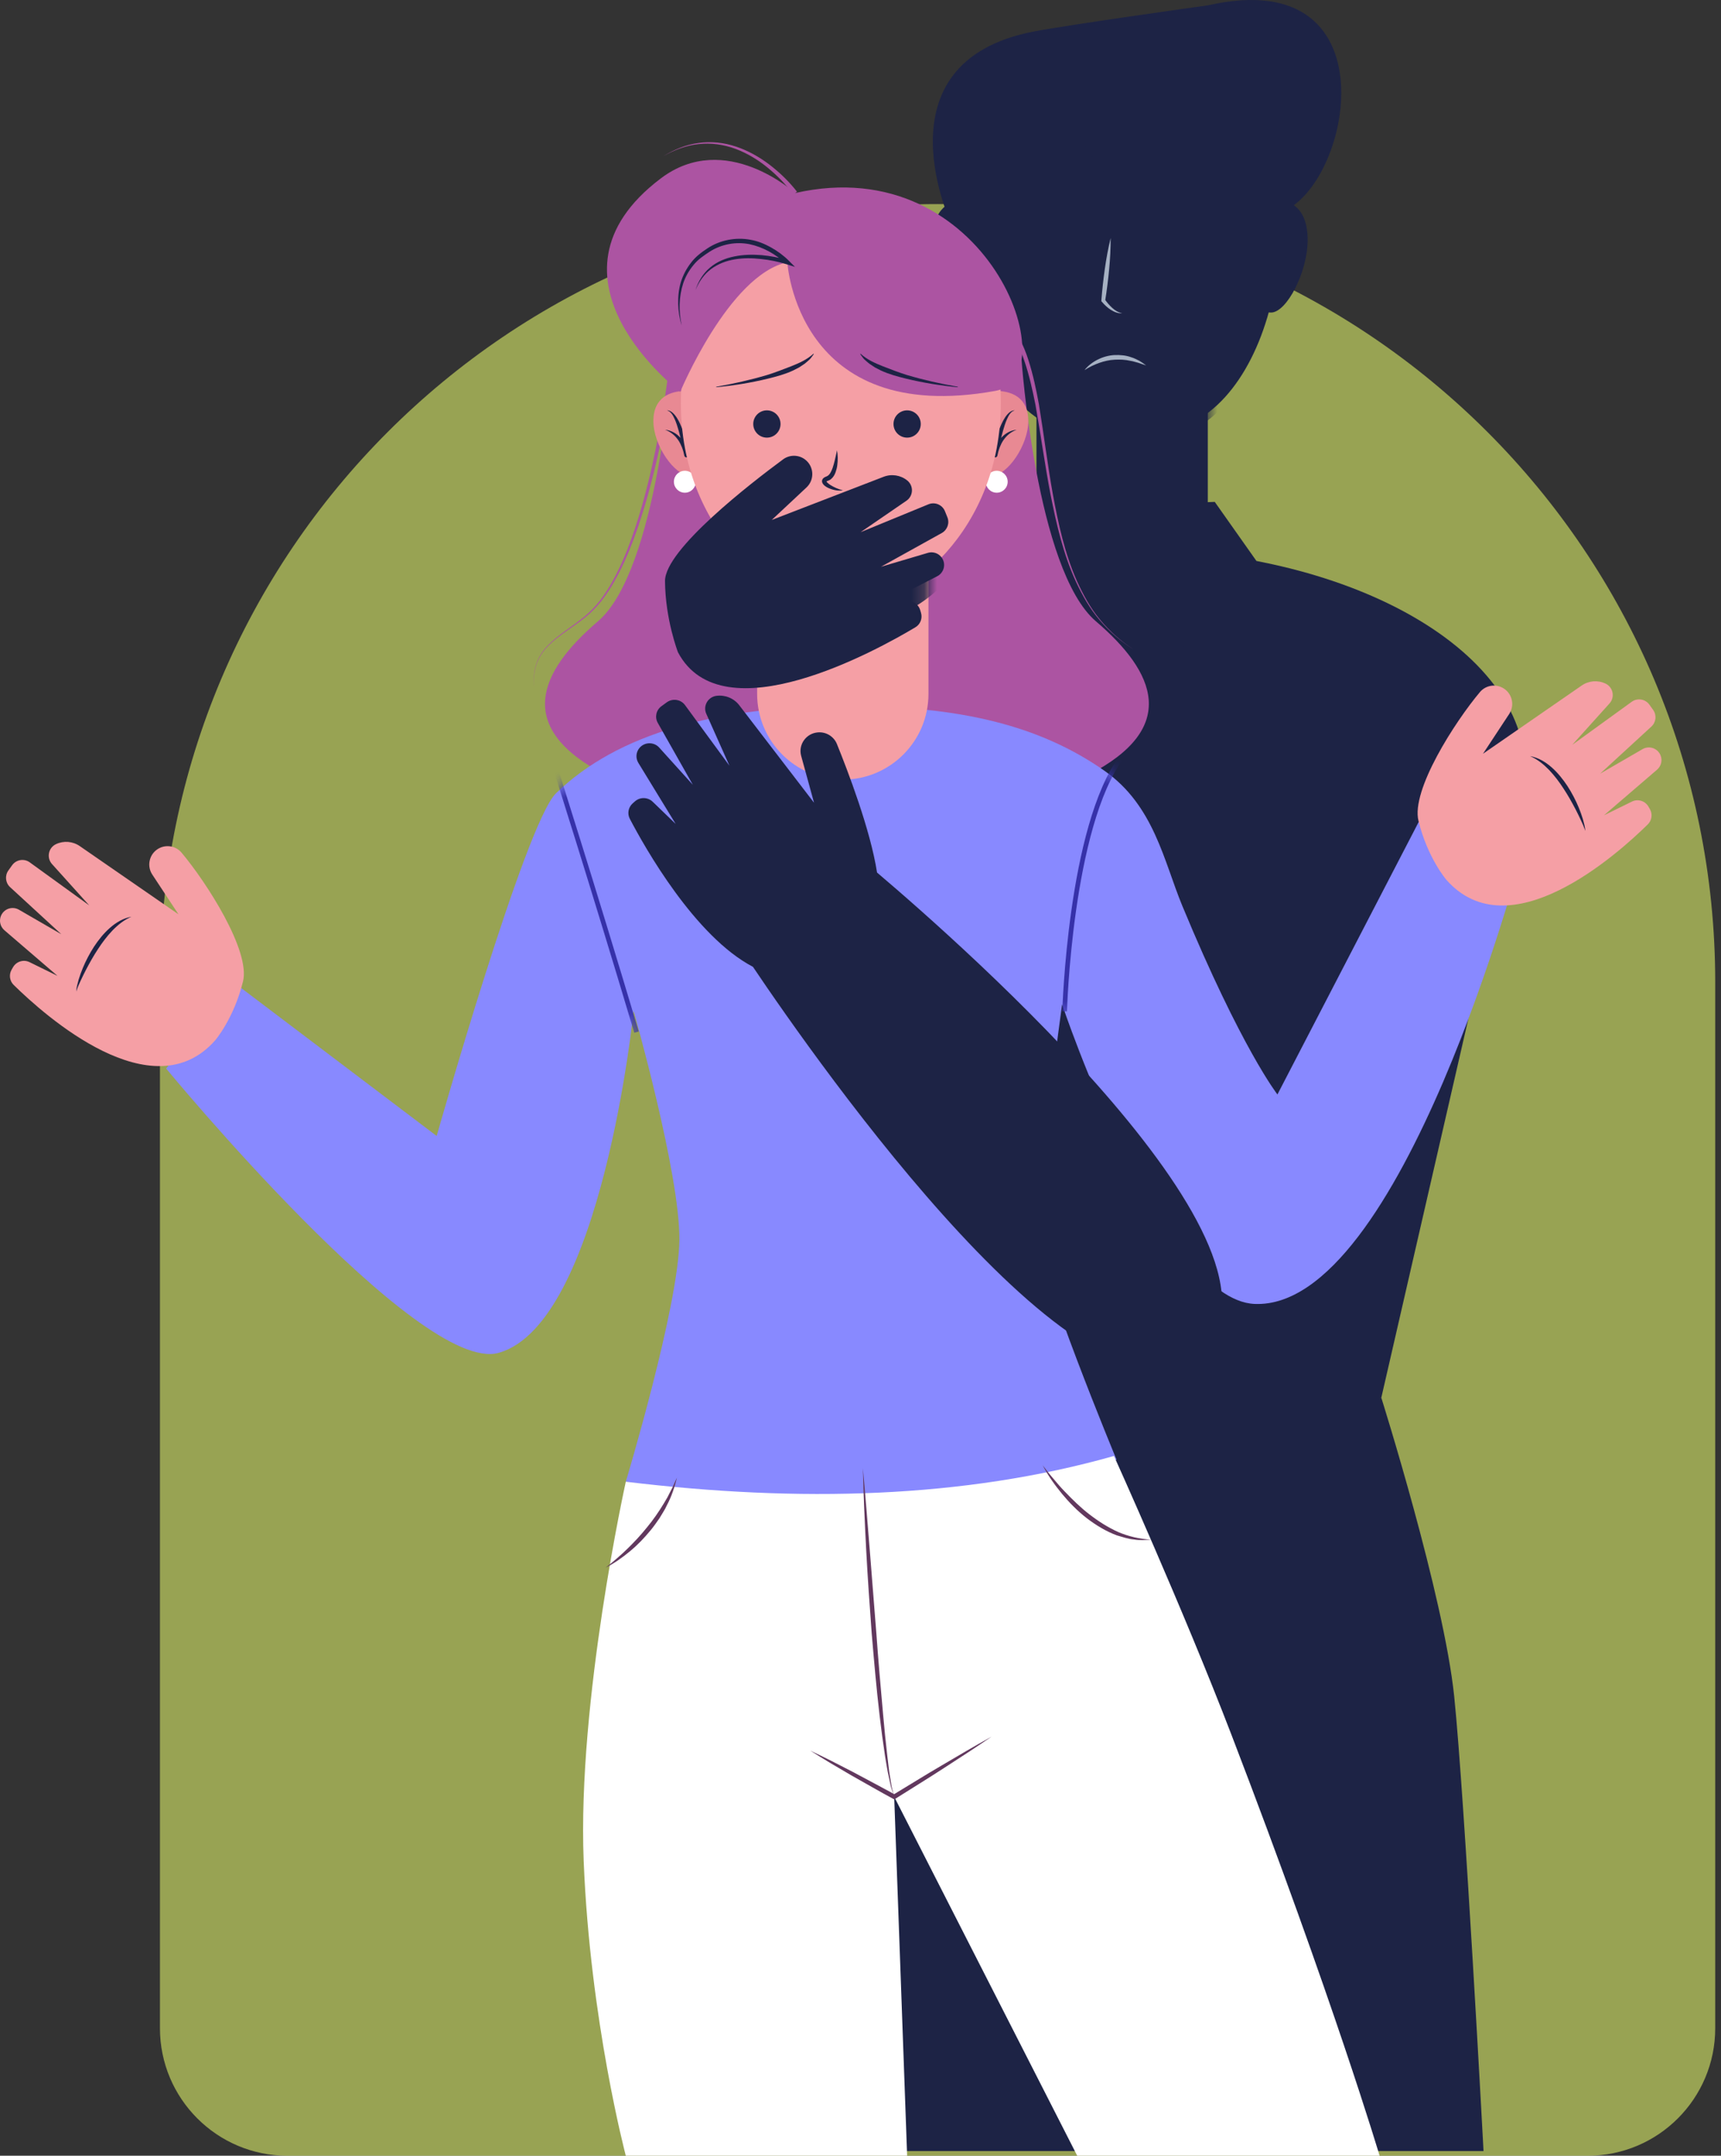 <svg width="135" height="169" viewBox="0 0 135 169" fill="none" xmlns="http://www.w3.org/2000/svg">
<rect x="0" y="0" width="135" height="169" fill="#333333" stroke="none"/>
<path d="M12.547 77C12.547 43.311 39.858 16 73.547 16V16C107.237 16 134.547 43.311 134.547 77V159C134.547 164.523 130.07 169 124.547 169H22.547C17.025 169 12.547 164.523 12.547 159V77Z" fill="#DCEE6A" fill-opacity="0.6"/>
<path d="M77.978 20.185C77.978 22.681 77.276 24.502 76.04 24.502C74.803 24.502 73.165 21.31 73.165 18.814C73.165 16.317 74.502 15.665 75.739 15.665C76.975 15.665 77.978 17.688 77.978 20.185Z" fill="#1D2345"/>
<path d="M74.082 19.729C74.082 19.729 75.381 19.932 75.763 22.369C75.763 22.369 75.228 17.799 74.235 17.697" fill="#1D2345"/>
<path d="M97.763 20.185C97.763 22.681 98.465 24.502 99.701 24.502C100.938 24.502 102.576 21.31 102.576 18.814C102.576 16.317 101.239 15.665 100.002 15.665C98.766 15.665 97.763 17.688 97.763 20.185Z" fill="#1D2345"/>
<path d="M101.659 19.729C101.659 19.729 100.36 19.932 99.978 22.369C99.978 22.369 100.513 17.799 101.506 17.697" fill="#1D2345"/>
<path d="M94.743 47.238H81.303V30.438H94.743V47.238Z" fill="#1D2345"/>
<mask id="mask0_1121_1429" style="mask-type:luminance" maskUnits="userSpaceOnUse" x="81" y="30" width="14" height="18">
<path d="M94.743 47.246H81.303V30.447H94.743V47.246Z" fill="white"/>
</mask>
<g mask="url(#mask0_1121_1429)">
<path d="M101.189 17.141C101.189 26.956 95.876 34.914 89.322 34.914C82.768 34.914 77.454 26.956 77.454 17.141C77.454 7.325 82.768 -0.633 89.322 -0.633C95.876 -0.633 101.189 7.325 101.189 17.141Z" fill="#1D2345"/>
</g>
<path d="M100.419 17.743C100.419 23.878 98.296 29.602 94.88 32.269C92.831 33.869 89.807 35.536 87.803 35.536C85.799 35.536 82.911 34.005 80.862 32.405C77.447 29.738 75.322 23.878 75.322 17.743C75.322 7.927 80.94 3.774 87.871 3.774C94.801 3.774 100.419 7.927 100.419 17.743Z" fill="#1D2345"/>
<path d="M83.674 6.676C83.674 6.676 84.399 19.586 100.002 16.759C105.765 15.715 109.87 -3.017 94.744 0.42C94.744 0.42 83.992 1.918 81.134 2.462C68.437 4.88 74.737 17.842 74.737 17.842C74.737 17.842 79.09 7.669 83.674 6.676Z" fill="#1D2345"/>
<path d="M87.123 18.659C87.127 19.488 87.08 20.31 87.002 21.129C86.962 21.538 86.921 21.947 86.867 22.355C86.817 22.763 86.757 23.17 86.693 23.576L86.665 23.471C86.829 23.706 87.027 23.94 87.246 24.136C87.465 24.337 87.721 24.501 88.028 24.552C87.714 24.59 87.398 24.454 87.132 24.287C86.863 24.112 86.633 23.897 86.423 23.647L86.39 23.608L86.395 23.541C86.428 23.131 86.464 22.721 86.51 22.313C86.552 21.904 86.609 21.496 86.664 21.089C86.78 20.275 86.925 19.463 87.123 18.659Z" fill="#A6B1C3"/>
<path d="M119.645 60.442C119.645 50.821 105.602 43.021 88.279 43.021C70.957 43.021 56.914 50.821 56.914 60.442L71.062 109.847L108.354 109.574L119.645 60.442Z" fill="#1D2345"/>
<path d="M71.879 106.854L71.062 109.848C71.062 109.848 65.891 125.092 65.346 135.163C64.802 145.235 64.487 168.631 64.487 168.631H116.373C116.373 168.631 114.887 140.879 114.071 132.986C113.254 125.092 108.354 109.576 108.354 109.576L71.879 106.854Z" fill="#1D2345"/>
<path d="M78.14 43.7L81.406 39.89L95.289 39.346L98.555 43.972L93.111 50.778L78.14 43.7Z" fill="#1D2345"/>
<path d="M52.928 28.103C52.627 30.52 52.212 32.913 51.696 35.289C51.174 37.662 50.55 40.018 49.699 42.298C49.272 43.436 48.78 44.554 48.176 45.611C47.882 46.145 47.533 46.648 47.166 47.134C46.779 47.605 46.354 48.05 45.875 48.426C44.929 49.191 43.85 49.779 42.996 50.641C42.574 51.07 42.231 51.587 42.054 52.166C41.873 52.744 41.85 53.36 41.9 53.963C41.843 53.361 41.857 52.743 42.032 52.16C42.203 51.574 42.542 51.048 42.963 50.61C43.814 49.73 44.888 49.127 45.818 48.356C46.289 47.976 46.699 47.534 47.076 47.064C47.433 46.578 47.773 46.078 48.057 45.544C48.643 44.488 49.117 43.372 49.528 42.235C50.346 39.957 50.938 37.602 51.428 35.232C51.912 32.861 52.298 30.464 52.566 28.063L52.928 28.103Z" fill="#AC54A2"/>
<path d="M52.747 28.083C52.747 28.083 51.602 44.698 46.904 48.708C42.206 52.719 40.372 57.073 47.476 60.74C54.581 64.407 57.216 63.49 59.852 60.396C62.487 57.302 56.872 27.739 56.872 27.739L52.747 28.083Z" fill="#AC54A2"/>
<path d="M80.123 28.083C80.123 28.083 81.269 44.698 85.967 48.708C90.665 52.719 92.498 57.073 85.394 60.74C78.289 64.407 75.654 63.49 73.018 60.396C70.383 57.302 73.143 27.739 73.143 27.739L80.123 28.083Z" fill="#AC54A2"/>
<path d="M39.121 106.055C32.867 107.825 13.034 83.769 13.034 83.769L18.377 77.047L34.254 89.056C34.254 89.056 41.207 64.527 43.617 62.188C48.453 57.494 56.226 55.352 66.503 55.352C75.249 55.352 81.523 56.849 86.635 60.423C90.523 63.141 91.297 67.522 92.741 71.008C97.377 82.193 100.205 85.8 100.205 85.8L112.036 62.991L119.36 67.033C119.36 67.033 109.933 102.703 98.419 102.223C91.085 101.918 83.314 78.736 83.314 78.736C83.314 78.736 81.252 93.698 81.343 96.656C81.433 99.614 87.585 114.433 87.585 114.433C74.713 117.902 61.884 118.259 49.09 116.159C49.09 116.159 53.243 102.405 53.293 97.21C53.344 92.014 49.701 79.249 49.701 79.249C49.701 79.249 47.218 103.764 39.121 106.055Z" fill="#8889FF"/>
<path d="M56.066 34.044C56.066 35.921 55.364 37.29 54.127 37.29C52.891 37.29 51.253 34.89 51.253 33.012C51.253 31.135 52.59 30.644 53.826 30.644C55.063 30.644 56.066 32.166 56.066 34.044Z" fill="#E88993"/>
<path d="M52.169 33.697C52.404 33.704 52.632 33.788 52.843 33.899C53.056 34.01 53.241 34.172 53.404 34.351C53.56 34.537 53.693 34.743 53.793 34.964C53.893 35.185 53.968 35.414 54.023 35.647L53.676 35.711C53.558 35.069 53.419 34.423 53.245 33.795C53.158 33.48 53.06 33.169 52.931 32.873C52.8 32.588 52.651 32.267 52.322 32.17C52.493 32.162 52.659 32.259 52.784 32.376C52.911 32.495 53.02 32.632 53.109 32.778C53.292 33.069 53.425 33.383 53.543 33.699C53.77 34.336 53.922 34.989 54.024 35.657C54.039 35.752 53.973 35.842 53.877 35.857C53.785 35.871 53.7 35.812 53.679 35.723L53.678 35.719L53.603 35.398C53.569 35.295 53.542 35.187 53.501 35.087C53.421 34.884 53.329 34.686 53.205 34.506C52.959 34.151 52.612 33.84 52.169 33.697Z" fill="#1D2345"/>
<path d="M75.851 34.044C75.851 35.921 76.553 37.29 77.789 37.29C79.026 37.29 80.663 34.89 80.663 33.012C80.663 31.135 79.327 30.644 78.09 30.644C76.853 30.644 75.851 32.166 75.851 34.044Z" fill="#E88993"/>
<path d="M79.747 33.697C79.304 33.84 78.957 34.151 78.712 34.506C78.587 34.686 78.495 34.884 78.415 35.087C78.374 35.187 78.348 35.295 78.313 35.398L78.238 35.719L78.238 35.723C78.216 35.817 78.121 35.877 78.026 35.855C77.936 35.834 77.878 35.747 77.892 35.657C77.994 34.989 78.146 34.336 78.373 33.699C78.491 33.383 78.624 33.069 78.807 32.778C78.897 32.632 79.005 32.495 79.132 32.376C79.257 32.259 79.423 32.162 79.594 32.17C79.265 32.267 79.116 32.588 78.985 32.873C78.856 33.169 78.758 33.48 78.671 33.795C78.497 34.423 78.358 35.069 78.24 35.711L77.894 35.647C77.948 35.414 78.023 35.185 78.123 34.964C78.224 34.743 78.356 34.537 78.512 34.351C78.675 34.172 78.86 34.01 79.073 33.899C79.284 33.788 79.513 33.704 79.747 33.697Z" fill="#1D2345"/>
<path d="M54.581 37.767C54.581 38.241 54.196 38.626 53.721 38.626C53.246 38.626 52.862 38.241 52.862 37.767C52.862 37.292 53.246 36.907 53.721 36.907C54.196 36.907 54.581 37.292 54.581 37.767Z" fill="white"/>
<path d="M79.045 37.767C79.045 38.241 78.66 38.626 78.185 38.626C77.711 38.626 77.326 38.241 77.326 37.767C77.326 37.292 77.711 36.907 78.185 36.907C78.66 36.907 79.045 37.292 79.045 37.767Z" fill="white"/>
<path d="M66.111 61.119C62.4 61.119 59.391 58.11 59.391 54.399V44.319H72.831V54.399C72.831 58.11 69.822 61.119 66.111 61.119Z" fill="#F59FA5"/>
<mask id="mask1_1121_1429" style="mask-type:luminance" maskUnits="userSpaceOnUse" x="59" y="44" width="14" height="18">
<path d="M72.831 61.127H59.391V44.327H72.831V61.127Z" fill="white"/>
</mask>
<g mask="url(#mask1_1121_1429)">
<path d="M79.277 31.021C79.277 40.837 73.964 48.794 67.409 48.794C60.856 48.794 55.542 40.837 55.542 31.021C55.542 21.205 60.856 13.247 67.409 13.247C73.964 13.247 79.277 21.205 79.277 31.021Z" fill="#1D2345"/>
</g>
<path d="M78.506 31.622C78.506 41.438 71.301 47.599 65.958 47.599C60.616 47.599 53.41 41.438 53.41 31.622C53.41 21.807 59.028 17.653 65.958 17.653C72.888 17.653 78.506 21.807 78.506 31.622Z" fill="#F59FA5"/>
<path d="M61.761 20.559C61.761 20.559 62.487 33.469 78.09 30.642C83.853 29.598 77.498 11.697 62.372 15.135C62.372 15.135 56.919 10.144 51.831 13.989C41.518 21.781 53.358 30.719 53.358 30.719C53.358 30.719 57.178 21.552 61.761 20.559Z" fill="#AC54A2"/>
<path d="M78.537 25.306C78.683 25.293 78.76 25.318 78.85 25.35C78.938 25.379 79.011 25.423 79.084 25.468C79.225 25.562 79.347 25.671 79.451 25.791C79.668 26.024 79.828 26.288 79.98 26.554C80.263 27.092 80.49 27.652 80.669 28.223C81.038 29.363 81.28 30.531 81.496 31.7C81.882 34.047 82.167 36.396 82.585 38.728C83.015 41.051 83.516 43.383 84.477 45.55C84.965 46.622 85.531 47.675 86.294 48.582C87.047 49.495 87.944 50.284 88.942 50.925C87.936 50.297 87.026 49.518 86.259 48.611C85.481 47.71 84.898 46.659 84.394 45.587C83.4 43.421 82.867 41.085 82.405 38.761C81.958 36.432 81.641 34.075 81.227 31.749C80.998 30.591 80.742 29.436 80.366 28.324C80.184 27.767 79.956 27.227 79.681 26.72C79.536 26.473 79.383 26.229 79.192 26.031C79.101 25.927 78.998 25.841 78.892 25.771C78.838 25.739 78.785 25.707 78.731 25.691C78.684 25.668 78.61 25.667 78.609 25.664L78.537 25.306Z" fill="#AC54A2"/>
<path d="M61.227 33.239C61.227 33.83 60.748 34.309 60.157 34.309C59.567 34.309 59.087 33.83 59.087 33.239C59.087 32.648 59.567 32.17 60.157 32.17C60.748 32.17 61.227 32.648 61.227 33.239Z" fill="#1D2345"/>
<path d="M56.183 30.32C57.529 30.088 58.863 29.786 60.165 29.401C60.815 29.201 61.444 28.951 62.069 28.711C62.693 28.465 63.303 28.19 63.809 27.73L63.839 27.752C63.74 27.891 63.639 28.041 63.519 28.17C63.388 28.284 63.26 28.41 63.119 28.515C62.977 28.616 62.828 28.709 62.68 28.806L62.215 29.045C61.582 29.34 60.91 29.519 60.242 29.683C58.906 30.009 57.55 30.228 56.187 30.356L56.183 30.32Z" fill="#1D2345"/>
<path d="M70.088 33.239C70.088 33.83 70.567 34.309 71.158 34.309C71.748 34.309 72.227 33.83 72.227 33.239C72.227 32.648 71.748 32.17 71.158 32.17C70.567 32.17 70.088 32.648 70.088 33.239Z" fill="#1D2345"/>
<path d="M75.128 30.356C73.764 30.228 72.409 30.009 71.072 29.683C70.404 29.519 69.732 29.34 69.1 29.045L68.635 28.806C68.487 28.709 68.338 28.616 68.195 28.515C68.055 28.41 67.926 28.284 67.795 28.17C67.675 28.041 67.575 27.891 67.476 27.752L67.505 27.73C68.011 28.19 68.621 28.465 69.246 28.711C69.871 28.951 70.499 29.201 71.149 29.401C72.452 29.786 73.786 30.088 75.132 30.32L75.128 30.356Z" fill="#1D2345"/>
<path d="M65.657 35.304C65.725 35.681 65.732 36.066 65.681 36.45C65.66 36.644 65.611 36.835 65.543 37.027C65.474 37.216 65.37 37.411 65.183 37.564C65.14 37.605 65.082 37.632 65.023 37.657L64.941 37.693L64.893 37.711C64.853 37.721 64.846 37.736 64.827 37.743C64.826 37.749 64.831 37.735 64.826 37.727C64.82 37.73 64.856 37.801 64.915 37.851C64.972 37.904 65.04 37.956 65.112 38.006C65.41 38.193 65.746 38.35 66.116 38.436C65.734 38.502 65.335 38.418 64.974 38.254C64.883 38.211 64.793 38.162 64.706 38.093C64.626 38.022 64.522 37.948 64.483 37.764C64.467 37.66 64.517 37.56 64.577 37.495C64.634 37.447 64.699 37.4 64.751 37.384L64.834 37.35L64.879 37.327C64.906 37.314 64.936 37.303 64.96 37.276C65.068 37.197 65.158 37.053 65.225 36.895C65.299 36.74 65.352 36.568 65.403 36.393C65.502 36.042 65.574 35.677 65.657 35.304Z" fill="#1D2345"/>
<path d="M53.474 25.509C53.302 24.971 53.215 24.405 53.199 23.836C53.184 23.268 53.239 22.691 53.403 22.137C53.57 21.585 53.842 21.064 54.199 20.605C54.548 20.135 55.021 19.779 55.502 19.464C56.47 18.824 57.709 18.579 58.859 18.795C59.439 18.892 59.984 19.121 60.49 19.401C60.996 19.689 61.463 20.023 61.882 20.444L62.359 20.923L61.709 20.718C61.064 20.514 60.379 20.377 59.7 20.306C59.019 20.23 58.326 20.218 57.653 20.331C56.978 20.437 56.327 20.687 55.776 21.093C55.225 21.503 54.824 22.092 54.559 22.736C54.765 22.071 55.143 21.445 55.688 20.984C56.232 20.52 56.914 20.239 57.61 20.102C58.308 19.959 59.024 19.944 59.729 19.999C60.435 20.066 61.127 20.193 61.814 20.401L61.64 20.674C60.857 19.927 59.851 19.365 58.792 19.143C57.729 18.933 56.592 19.138 55.666 19.732C55.208 20.033 54.745 20.341 54.404 20.773C54.053 21.192 53.776 21.675 53.597 22.198C53.252 23.25 53.23 24.41 53.474 25.509Z" fill="#1D2345"/>
<path d="M49.09 116.161C49.09 116.161 45.283 133.326 45.785 145.881C46.288 158.436 49.09 169 49.09 169L71.158 169L70.143 140.859L84.5 169L108.219 168.999C108.219 168.999 104.643 156.938 96.599 136C92.777 126.053 87.383 114.141 87.383 114.141C75.562 117.484 62.671 117.796 49.09 116.161Z" fill="white"/>
<path d="M63.556 137.24C64.126 137.503 64.685 137.787 65.248 138.063L66.92 138.921L68.578 139.807C69.128 140.106 69.685 140.392 70.229 140.704L70.05 140.709C71.331 139.937 72.599 139.143 73.891 138.39C75.178 137.627 76.47 136.873 77.779 136.146C76.543 136.99 75.289 137.807 74.031 138.616C72.778 139.434 71.5 140.211 70.236 141.012L70.151 141.065L70.057 141.016C69.503 140.724 68.962 140.407 68.414 140.104L66.779 139.179L65.158 138.227C64.623 137.899 64.084 137.579 63.556 137.24Z" fill="#62385E"/>
<path d="M47.509 122.894C47.812 122.658 48.111 122.422 48.395 122.166C48.684 121.92 48.963 121.663 49.235 121.398C49.776 120.868 50.291 120.313 50.763 119.724C51.245 119.143 51.673 118.52 52.065 117.874C52.161 117.712 52.262 117.551 52.354 117.385L52.611 116.879C52.805 116.548 52.924 116.186 53.101 115.842C52.921 116.587 52.674 117.326 52.31 118.01C52.229 118.186 52.14 118.358 52.035 118.521L51.734 119.018C51.512 119.335 51.294 119.656 51.046 119.953C50.555 120.552 50.019 121.115 49.422 121.606C48.83 122.1 48.198 122.55 47.509 122.894Z" fill="#62385E"/>
<path d="M81.791 114.87C82.061 115.229 82.335 115.584 82.629 115.921C82.913 116.266 83.206 116.605 83.516 116.924C84.133 117.565 84.765 118.192 85.47 118.729C86.168 119.269 86.916 119.743 87.72 120.107C88.533 120.45 89.399 120.649 90.3 120.705C89.854 120.726 89.396 120.768 88.946 120.688C88.488 120.649 88.056 120.494 87.616 120.368C86.755 120.052 85.969 119.567 85.245 119.016C84.525 118.456 83.884 117.805 83.306 117.109C82.733 116.41 82.204 115.672 81.791 114.87Z" fill="#62385E"/>
<path d="M67.689 115.113C67.887 117.263 68.056 119.414 68.23 121.564L68.741 128.014C68.896 130.165 69.083 132.313 69.278 134.46C69.37 135.534 69.481 136.606 69.606 137.676C69.677 138.209 69.718 138.749 69.814 139.278L69.945 140.076L70.143 140.859L69.891 140.087L69.72 139.295C69.595 138.768 69.528 138.232 69.429 137.701C69.267 136.633 69.125 135.562 68.999 134.489C68.746 132.345 68.562 130.193 68.378 128.043C68.221 125.89 68.065 123.738 67.951 121.583C67.836 119.428 67.736 117.271 67.689 115.113Z" fill="#62385E"/>
<path d="M16.874 81.562C11.952 87.135 3.539 79.636 1.074 77.216C0.751 76.9 0.686 76.406 0.912 76.015L1.024 75.822C1.285 75.37 1.85 75.198 2.318 75.428L4.509 76.503L0.345 72.927C0.018 72.646 -0.09 72.186 0.078 71.79C0.31 71.24 0.971 71.019 1.487 71.317L4.81 73.239L0.792 69.548C0.423 69.21 0.365 68.649 0.656 68.242L0.949 67.832C1.269 67.385 1.891 67.283 2.336 67.605L6.999 70.978L4.079 67.737C3.634 67.243 3.792 66.461 4.392 66.177C4.997 65.892 5.708 65.95 6.258 66.33L14 71.677L11.946 68.562C11.452 67.812 11.76 66.796 12.589 66.448C13.17 66.204 13.839 66.366 14.244 66.847C16.2 69.172 19.658 74.537 19.062 76.943C18.337 79.874 16.874 81.562 16.874 81.562Z" fill="#F59FA5"/>
<path d="M6.024 77.702C6.02 77.707 6.006 77.722 5.997 77.708C5.991 77.698 5.99 77.688 5.989 77.677C5.988 77.657 5.988 77.637 5.989 77.617C5.992 77.576 5.996 77.537 6.002 77.497C6.014 77.418 6.031 77.34 6.048 77.263C6.084 77.108 6.124 76.954 6.168 76.8C6.261 76.496 6.367 76.196 6.49 75.903C6.732 75.315 7.03 74.749 7.377 74.211C7.73 73.678 8.133 73.171 8.619 72.745C9.098 72.319 9.681 71.977 10.309 71.867C9.725 72.114 9.243 72.511 8.815 72.951C8.392 73.397 8.019 73.891 7.682 74.41C7.34 74.927 7.037 75.47 6.747 76.022C6.605 76.3 6.465 76.579 6.334 76.864C6.266 77.005 6.2 77.147 6.14 77.292C6.11 77.364 6.081 77.437 6.055 77.51C6.041 77.547 6.027 77.584 6.016 77.621C6.011 77.64 6.006 77.659 6.003 77.677C5.998 77.696 6.003 77.722 6.024 77.702Z" fill="#1D2345"/>
<path d="M113.458 68.974C118.38 74.546 126.793 67.047 129.258 64.628C129.58 64.311 129.646 63.817 129.42 63.426L129.308 63.233C129.047 62.782 128.481 62.61 128.013 62.84L125.823 63.914L129.986 60.338C130.313 60.058 130.421 59.598 130.253 59.2C130.022 58.652 129.361 58.43 128.845 58.729L125.522 60.65L129.54 56.959C129.909 56.621 129.967 56.06 129.676 55.653L129.383 55.243C129.063 54.796 128.441 54.695 127.996 55.017L123.333 58.39L126.253 55.148C126.698 54.654 126.54 53.872 125.94 53.589C125.335 53.303 124.624 53.361 124.074 53.741L116.332 59.089L118.385 55.974C118.88 55.223 118.571 54.207 117.742 53.859C117.162 53.616 116.493 53.777 116.088 54.258C114.132 56.584 110.674 61.948 111.27 64.354C111.995 67.285 113.458 68.974 113.458 68.974Z" fill="#F59FA5"/>
<path d="M124.308 65.113C124.329 65.134 124.334 65.107 124.329 65.089C124.326 65.07 124.321 65.051 124.316 65.032C124.305 64.995 124.291 64.958 124.277 64.922C124.251 64.848 124.222 64.775 124.192 64.703C124.132 64.558 124.066 64.416 123.998 64.275C123.867 63.99 123.727 63.711 123.585 63.434C123.295 62.882 122.991 62.338 122.649 61.822C122.313 61.302 121.94 60.808 121.516 60.362C121.089 59.923 120.608 59.526 120.023 59.278C120.651 59.388 121.233 59.73 121.713 60.156C122.199 60.582 122.602 61.09 122.955 61.622C123.301 62.16 123.6 62.726 123.842 63.314C123.965 63.608 124.071 63.907 124.164 64.212C124.208 64.365 124.248 64.519 124.284 64.674C124.301 64.751 124.317 64.829 124.33 64.908C124.336 64.948 124.34 64.988 124.342 65.028C124.344 65.048 124.344 65.068 124.342 65.089C124.342 65.099 124.341 65.109 124.334 65.119C124.325 65.133 124.313 65.118 124.308 65.113Z" fill="#1D2345"/>
<path d="M62.224 15.242C61.657 14.468 60.964 13.754 60.209 13.138C59.452 12.522 58.606 12.008 57.69 11.669C56.775 11.328 55.781 11.188 54.805 11.298C53.826 11.398 52.884 11.758 52.028 12.248C52.868 11.733 53.804 11.339 54.794 11.207C55.78 11.066 56.802 11.176 57.75 11.497C58.7 11.816 59.584 12.316 60.378 12.923C61.174 13.534 61.894 14.228 62.521 15.031L62.224 15.242Z" fill="#AC54A2"/>
<mask id="mask2_1121_1429" style="mask-type:luminance" maskUnits="userSpaceOnUse" x="13" y="55" width="107" height="62">
<path d="M39.121 106.05C32.867 107.82 13.034 83.765 13.034 83.765L18.377 77.042L34.254 89.051C34.254 89.051 40.001 65.533 42.411 63.194C47.248 58.5 56.226 55.347 66.503 55.347C75.249 55.347 83.055 57.632 88.167 61.205C92.055 63.923 92.941 67.675 94.385 71.161C99.02 82.345 100.205 85.795 100.205 85.795L112.036 62.987L119.36 67.028C119.36 67.028 109.933 102.698 98.419 102.219C91.085 101.913 83.314 78.731 83.314 78.731L80.438 96.407L87.667 115.556L49.09 116.155C49.09 116.155 53.243 102.401 53.293 97.205C53.344 92.01 49.701 79.244 49.701 79.244C49.701 79.244 47.218 103.759 39.121 106.05Z" fill="white"/>
</mask>
<g mask="url(#mask2_1121_1429)">
<path d="M43.414 59.745C43.414 59.745 46.467 69.312 49.928 80.914" stroke="#3631A9" stroke-width="0.365" stroke-miterlimit="10"/>
<path d="M83.514 79.286C83.514 79.286 83.921 64.833 87.992 59.337" stroke="#3631A9" stroke-width="0.365" stroke-miterlimit="10"/>
</g>
<path d="M53.184 51.14C56.665 57.709 68.844 50.949 71.808 49.174C72.195 48.942 72.374 48.477 72.246 48.043L72.182 47.829C72.034 47.33 71.525 47.03 71.016 47.144L68.635 47.677L73.519 45.174C73.903 44.978 74.116 44.556 74.046 44.131C73.948 43.543 73.358 43.173 72.786 43.342L69.107 44.432L73.877 41.785C74.314 41.542 74.502 41.011 74.314 40.547L74.125 40.08C73.919 39.57 73.338 39.326 72.83 39.535L67.507 41.722L71.105 39.254C71.653 38.879 71.683 38.081 71.165 37.665C70.644 37.246 69.939 37.136 69.316 37.377L60.537 40.763L63.263 38.215C63.919 37.601 63.857 36.541 63.132 36.009C62.625 35.637 61.937 35.637 61.43 36.01C58.984 37.813 52.15 43.073 52.166 45.551C52.184 48.57 53.184 51.14 53.184 51.14Z" fill="#1D2345"/>
<path d="M68.797 68.403C68.285 65.062 66.475 60.359 65.65 58.328C65.408 57.732 64.804 57.363 64.157 57.415C63.233 57.489 62.603 58.375 62.846 59.259L63.855 62.93L57.991 55.289C57.575 54.746 56.896 54.464 56.212 54.548C55.532 54.632 55.126 55.34 55.403 55.959L57.22 60.029L53.737 55.279C53.405 54.825 52.762 54.727 52.305 55.058L51.886 55.362C51.47 55.664 51.346 56.225 51.598 56.671L54.347 61.524L51.71 58.606C51.301 58.153 50.582 58.158 50.178 58.616C49.885 58.948 49.843 59.428 50.073 59.804L53.001 64.592L51.2 62.855C50.816 62.483 50.207 62.47 49.806 62.825L49.634 62.976C49.286 63.283 49.191 63.783 49.405 64.192C50.576 66.43 54.5 73.408 59.062 75.794C64.085 83.257 85.574 113.943 94.2 106.036C102.781 98.17 75.672 74.234 68.797 68.403Z" fill="#1D2345"/>
<path d="M85.073 29.014C85.343 28.665 85.709 28.39 86.11 28.19C86.51 27.987 86.957 27.863 87.411 27.835C87.862 27.817 88.324 27.854 88.746 28.012C88.965 28.068 89.159 28.186 89.359 28.277C89.551 28.387 89.731 28.518 89.906 28.65C89.691 28.589 89.494 28.503 89.289 28.442C89.08 28.393 88.882 28.315 88.673 28.287C88.264 28.192 87.846 28.177 87.436 28.199C87.023 28.217 86.616 28.314 86.221 28.451C85.826 28.591 85.443 28.779 85.073 29.014Z" fill="#A6B1C3"/>
</svg>

